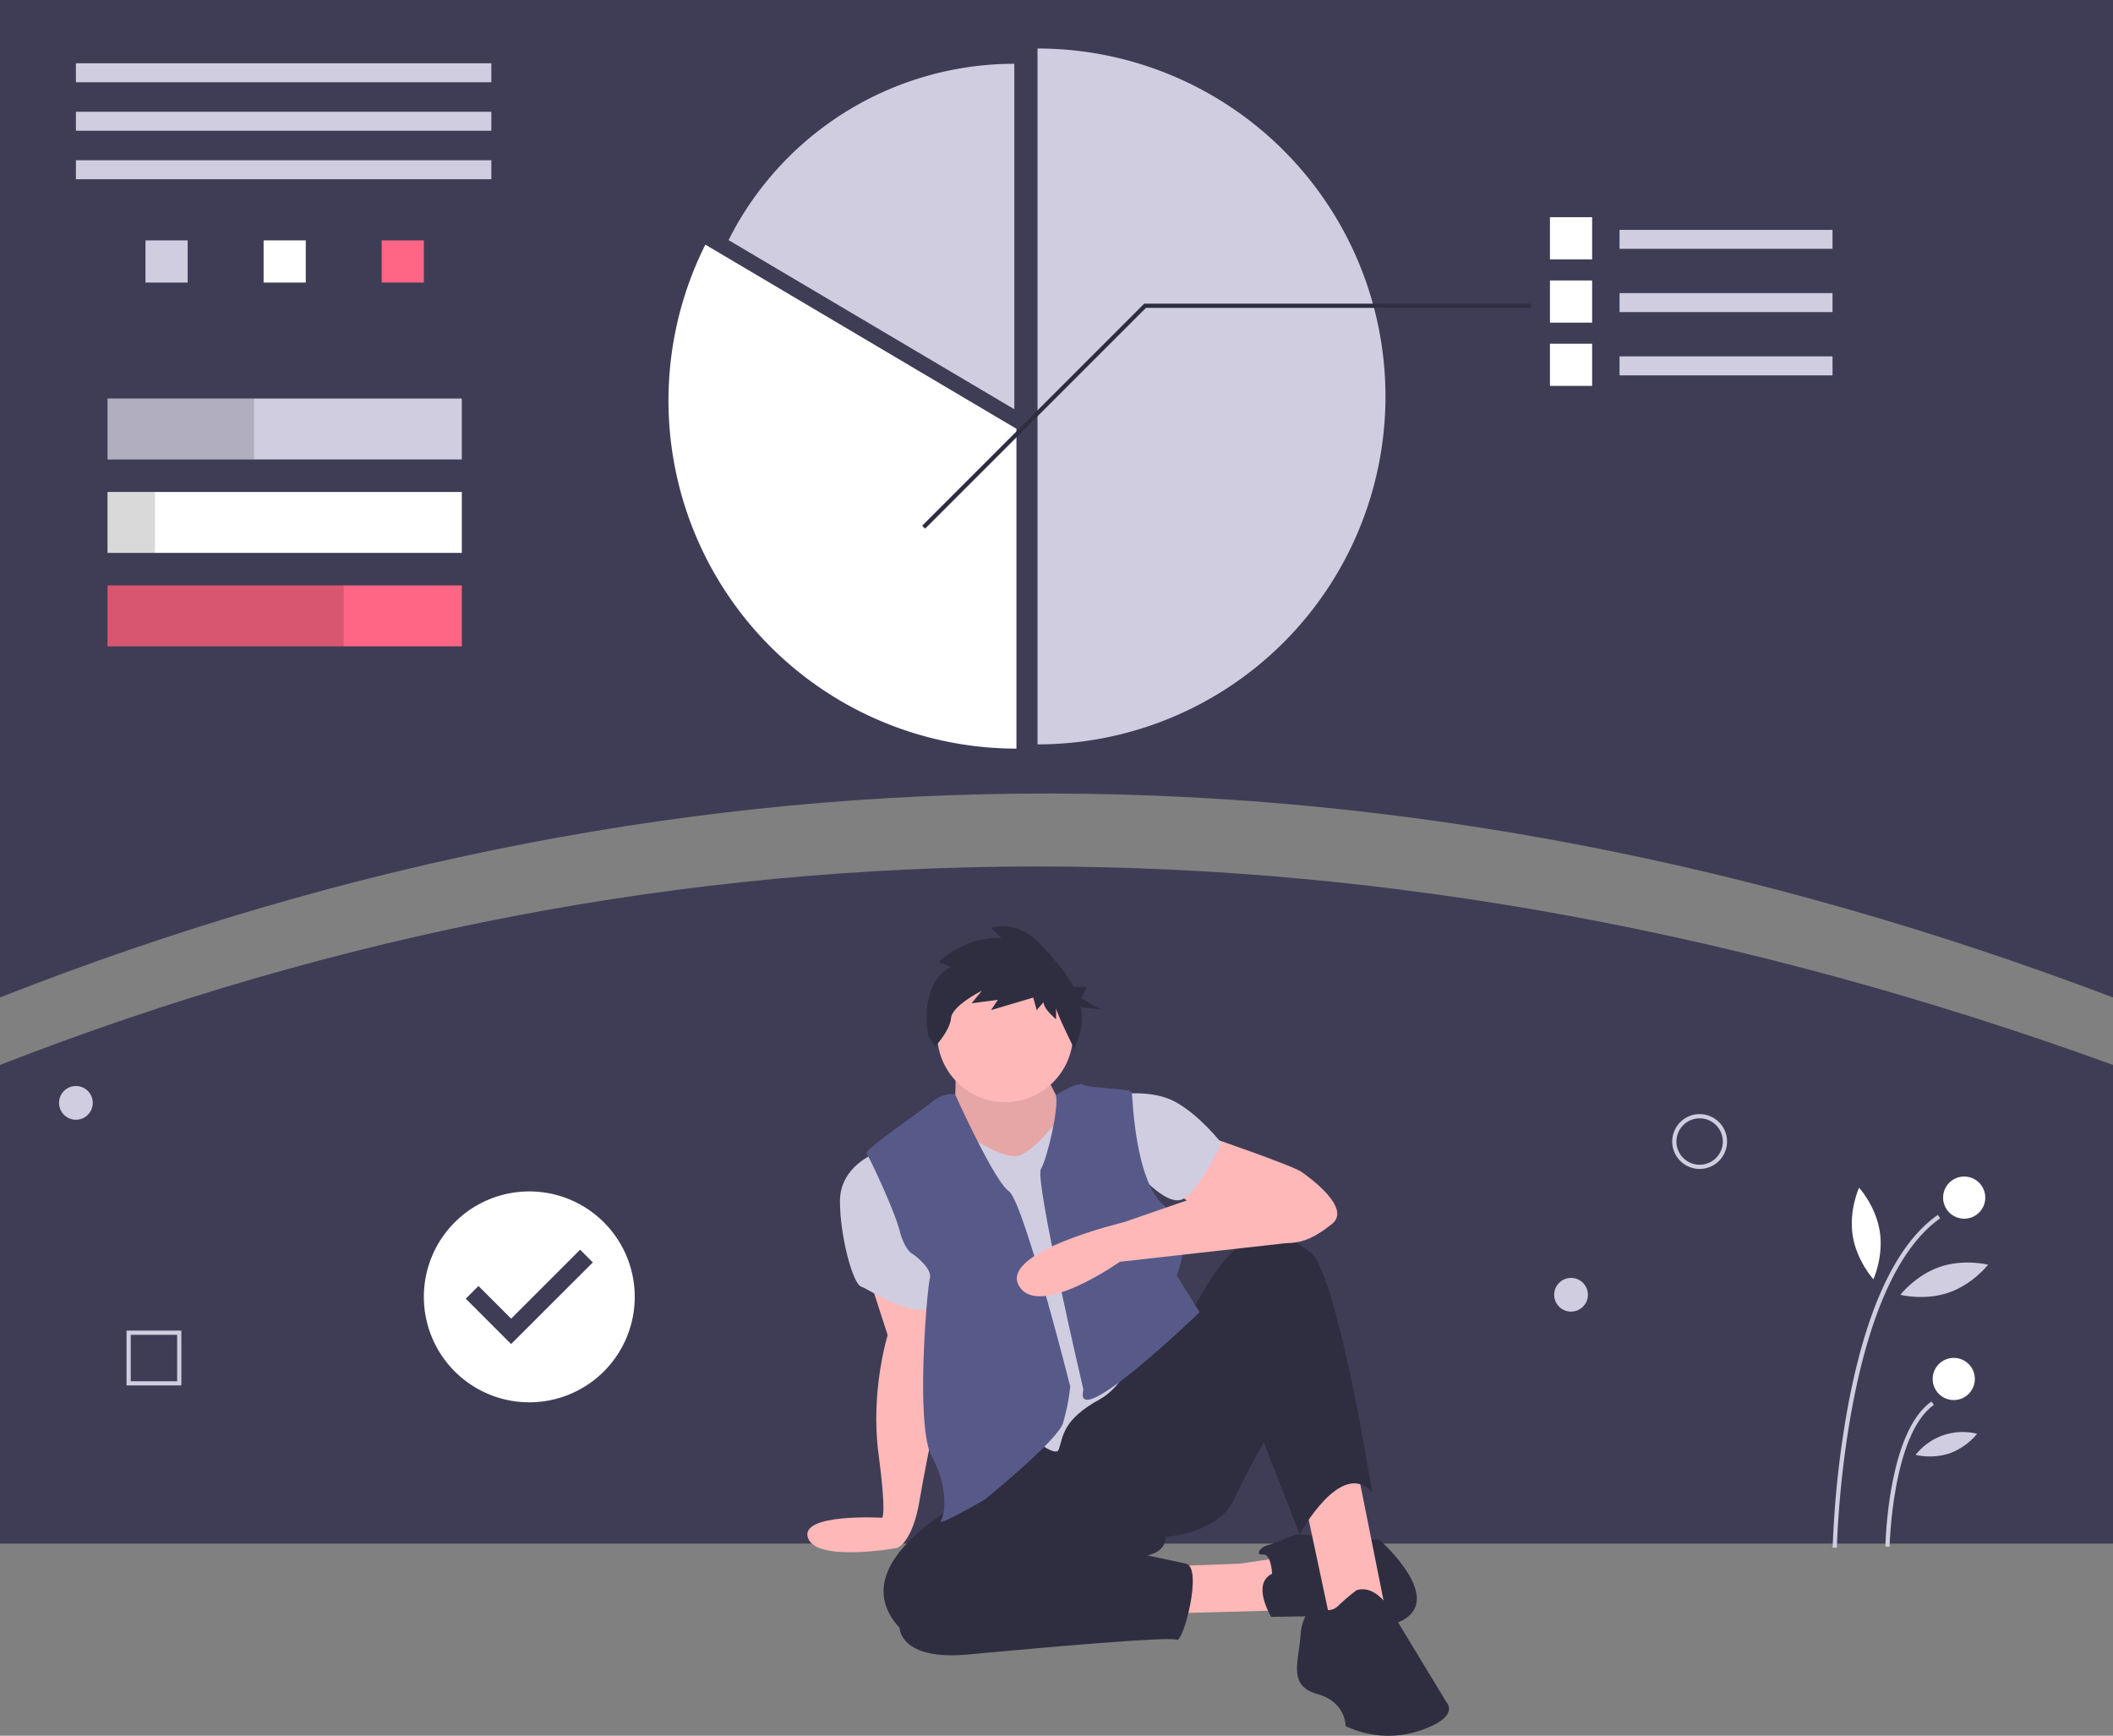 <svg id="ab83d798-7d25-4111-a4e2-42875f6e6704" data-name="Layer 1" xmlns="http://www.w3.org/2000/svg" width="1002"
     height="823.119" viewBox="0 0 1002 823.119">
    <rect x="0" y="0" width="1002" height="823.119" fill="#808080" stroke="none"/>
    <title>personal_goals</title>
    <path d="M1101,511.441c-335.922-127.294-669.972-130.563-1002,0v-473H1101Z"
          transform="translate(-99 -38.441)" fill="#3f3d56"/>
    <rect x="36" y="30" width="197" height="9" fill="#d0cde1"/>
    <rect x="36" y="53" width="197" height="9" fill="#d0cde1"/>
    <rect x="36" y="76" width="197" height="9" fill="#d0cde1"/>
    <rect x="69" y="114" width="20" height="20" fill="#d0cde1"/>
    <rect x="125" y="114" width="20" height="20" fill="#ffffff"/>
    <rect x="181" y="114" width="20" height="20" fill="#ff6584"/>
    <rect x="51" y="189" width="168" height="28.877" fill="#d0cde1"/>
    <rect x="51" y="233.311" width="168" height="28.877" fill="#ffffff"/>
    <rect x="51" y="277.623" width="168" height="28.877" fill="#ff6584"/>
    <rect x="51" y="189" width="69.5" height="28.877" opacity="0.15"/>
    <rect x="51" y="233.311" width="22.5" height="28.877" opacity="0.15"/>
    <rect x="51" y="277.623" width="112" height="28.877" opacity="0.15"/>
    <path d="M591,61.441v330a165,165,0,0,0,0-330Z" transform="translate(-99 -38.441)" fill="#d0cde1"/>
    <path d="M580,68.694a151.567,151.567,0,0,0-135.51,83.609L580,232.517Z"
          transform="translate(-99 -38.441)" fill="#d0cde1"/>
    <path d="M433.49,154.454A165.046,165.046,0,0,0,581,393.441v-151.67Z" transform="translate(-99 -38.441)"
          fill="#ffffff"/>
    <rect x="768" y="109" width="101" height="9" fill="#d0cde1"/>
    <rect x="735" y="103" width="20" height="20" fill="#ffffff"/>
    <rect x="768" y="139" width="101" height="9" fill="#d0cde1"/>
    <rect x="735" y="133" width="20" height="20" fill="#ffffff"/>
    <rect x="768" y="169" width="101" height="9" fill="#d0cde1"/>
    <rect x="735" y="163" width="20" height="20" fill="#ffffff"/>
    <polygon points="438.707 250.707 437.293 249.293 542.586 144 726 144 726 146 543.414 146 438.707 250.707"
             fill="#2f2e41"/>
    <path d="M1101,770.441H99v-227q483-188.205,1002,0Z" transform="translate(-99 -38.441)" fill="#3f3d56"/>
    <path d="M510.803,643.322,519.94,671.603s-8.267,26.541-4.351,56.128,1.74,30.457,1.74,30.457-39.126-2.252-35.21,9.495,42.172,4.863,42.172,4.863,7.347-1.978,10.828-22.863,12.232-61.111,12.232-61.111L539.122,650.597Z"
          transform="translate(-99 -38.441)" fill="#ffb8b8"/>
    <path d="M513.849,585.453s-16.534,6.091-16.534,22.625,6.091,39.159,10.007,40.464,30.022,19.144,34.808,6.527S513.849,585.453,513.849,585.453Z"
          transform="translate(-99 -38.441)" fill="#d0cde1"/>
    <polygon points="553.211 742.808 588.019 741.503 614.56 737.587 606.728 763.693 542.333 765.433 553.211 742.808"
             fill="#ffb8b8"/>
    <path d="M702.247,784.73s-.435-9.572-4.351-9.137-1.305-3.481,2.175-4.351,13.488-5.221,13.488-5.221l39.594,2.611s25.671,22.625,15.229,34.808-37.419,1.305-37.419,1.305l-29.152.435S692.24,789.516,702.247,784.73Z"
          transform="translate(-99 -38.441)" fill="#2f2e41"/>
    <polygon points="618.911 712.786 631.529 771.96 657.635 766.739 642.842 692.772 627.178 684.505 618.911 712.786"
             fill="#ffb8b8"/>
    <path d="M567.801,743.83s-73.097,33.068-42.205,66.57c0,0,0,15.664,32.633,12.618s95.722-8.702,98.768-6.962,12.618-34.373,4.351-36.113-18.274-3.916-18.274-3.916,8.702-1.305,8.702-8.702c0,0,24.801-1.74,32.197-17.404s14.358-27.411,14.358-27.411l16.969,43.51s19.58-36.113,34.373-20.015c0,0-16.534-103.989-29.152-113.561s-21.32-12.618-33.068-3.916-22.625,30.892-22.625,30.892Z"
          transform="translate(-99 -38.441)" fill="#2f2e41"/>
    <path d="M742.277,792.562a98.037,98.037,0,0,0-8.702,7.397c-3.481,3.481-8.267,1.74-8.702,0s-8.267,1.305-9.137,13.923-6.091,23.931,7.832,27.846,13.488,15.229,13.488,15.229a46.934,46.934,0,0,0,35.243,2.176c19.58-6.527,12.618-13.488,12.618-13.488l-26.106-43.075S751.849,789.516,742.277,792.562Z"
          transform="translate(-99 -38.441)" fill="#2f2e41"/>
    <path d="M670.05,576.751s41.77,14.358,46.121,17.404,23.931,17.404,14.358,24.801S713.125,631.139,694.416,625.483s-39.594-23.06-39.594-23.06Z"
          transform="translate(-99 -38.441)" fill="#ffb8b8"/>
    <path d="M628.28,557.607s16.534-3.046,28.282,3.481,21.755,19.58,21.755,19.58-10.878,23.06-18.709,26.541-22.19-13.923-22.19-13.923Z"
          transform="translate(-99 -38.441)" fill="#d0cde1"/>
    <path d="M552.137,544.989s.435,16.969-1.305,18.709,20.885,53.082,45.686,30.457,5.656-31.762,5.656-31.762-9.137-16.969-8.702-18.709-40.464,0-40.464,0Z"
          transform="translate(-99 -38.441)" fill="#ffb8b8"/>
    <path d="M552.137,544.989s.435,16.969-1.305,18.709,20.885,53.082,45.686,30.457,5.656-31.762,5.656-31.762-9.137-16.969-8.702-18.709-40.464,0-40.464,0Z"
          transform="translate(-99 -38.441)" opacity="0.1"/>
    <path d="M559.099,577.621s16.534,11.313,23.495,8.702,15.664-13.923,16.534-14.793,45.251,88.326,45.251,88.326-6.527,32.633-23.931,42.205-17.186,17.186-19.362,23.713-30.24-20.667-30.24-20.667l-17.839-75.708V583.278Z"
          transform="translate(-99 -38.441)" fill="#d0cde1"/>
    <path d="M551.92,557.389s-5.439-1.088-11.095,3.698-32.197,22.625-30.892,24.366,13.053,26.541,15.664,36.549,6.527,11.313,6.527,11.313,9.137,6.527,7.832,11.313-6.962,70.051.87,84.41,6.527,26.976,4.351,30.457,20.885-10.007,20.885-10.007,34.373-27.846,36.984-36.113a97.263,97.263,0,0,0,3.481-17.404S584.335,608.079,577.373,603.292,551.92,557.389,551.92,557.389Z"
          transform="translate(-99 -38.441)" fill="#575a89"/>
    <path d="M599.72,557.733s10.721-6.653,12.897-4.913,22.625,1.74,23.06,3.481,1.305,43.51,16.099,54.388,5.221,32.633,5.221,32.633l10.878,17.404s-59.173,56.994-55.258,37.419c.218-1.088,0-1.305,0-1.305s-23.06-98.768-20.015-103.989S601.182,563.951,599.72,557.733Z"
          transform="translate(-99 -38.441)" fill="#575a89"/>
    <path d="M690.935,597.636,631.761,618.086s-58.739,13.923-49.602,30.022,47.861-11.313,47.861-11.313l78.8-8.829S740.101,601.552,690.935,597.636Z"
          transform="translate(-99 -38.441)" fill="#ffb8b8"/>
    <circle cx="476.633" cy="490.449" r="32.197" fill="#ffb8b8"/>
    <path d="M549.992,496.891l-5.956-2.166s12.453-12.453,29.779-11.37l-4.873-4.873s11.912-4.331,22.741,7.039c5.692,5.977,12.279,13.003,16.385,20.917h6.378l-2.662,5.324,9.317,5.324-9.563-.956a26.866,26.866,0,0,1-.905,13.789l-2.166,5.956s-8.663-17.326-8.663-19.492v5.414s-5.956-4.873-5.956-8.122L590.6,517.466l-1.624-5.956-20.033,5.956,3.249-4.873-12.453,1.624,4.873-5.956s-14.077,7.039-14.619,12.995c-.541,5.956-7.58,13.536-7.58,13.536l-3.249-5.414S534.29,505.013,549.992,496.891Z"
          transform="translate(-99 -38.441)" fill="#2f2e41"/>
    <path d="M970.067,772.394l-2-.039a463.835,463.835,0,0,1,7.1-66.287c8.648-46.881,23.029-77.67,42.743-91.512l1.148,1.637C973.007,648.526,970.091,771.158,970.067,772.394Z"
          transform="translate(-99 -38.441)" fill="#d0cde1"/>
    <path d="M995.067,771.915l-2-.039c.043-2.215,1.293-54.414,21.843-68.842l1.148,1.637C996.338,718.517,995.077,771.383,995.067,771.915Z"
          transform="translate(-99 -38.441)" fill="#d0cde1"/>
    <circle cx="931.436" cy="567.933" r="10" fill="#ffffff"/>
    <circle cx="926.484" cy="653.933" r="10" fill="#ffffff"/>
    <path d="M990.406,622.369c1.879,12.004-3.019,22.741-3.019,22.741s-7.945-8.726-9.825-20.73,3.019-22.741,3.019-22.741S988.527,610.365,990.406,622.369Z"
          transform="translate(-99 -38.441)" fill="#ffffff"/>
    <path d="M1023.062,651.431c-11.493,3.942-22.904,1.034-22.904,1.034s7.223-9.3,18.716-13.242,22.903-1.034,22.903-1.034S1034.555,647.489,1023.062,651.431Z"
          transform="translate(-99 -38.441)" fill="#d0cde1"/>
    <path d="M1023.462,727.684a31.134,31.134,0,0,1-16.064.694,28.374,28.374,0,0,1,29.172-10.006A31.134,31.134,0,0,1,1023.462,727.684Z"
          transform="translate(-99 -38.441)" fill="#d0cde1"/>
    <path d="M904.984,592.776a13,13,0,1,1,13-13A13.014,13.014,0,0,1,904.984,592.776Zm0-24a11,11,0,1,0,11,11A11.012,11.012,0,0,0,904.984,568.776Z"
          transform="translate(-99 -38.441)" fill="#d0cde1"/>
    <circle cx="745" cy="614" r="8" fill="#d0cde1"/>
    <circle cx="36" cy="523" r="8" fill="#d0cde1"/>
    <path d="M185,695.441H159v-26h26Zm-24-2h22v-22H161Z" transform="translate(-99 -38.441)" fill="#d0cde1"/>
    <path d="M350,603.441a50,50,0,1,0,50,50A50,50,0,0,0,350,603.441Zm-8.625,72.375-21.507-21.507,6.033-6.033,15.495,15.495,32.705-32.705,6.032,6.033Z"
          transform="translate(-99 -38.441)" fill="#ffffff"/>
</svg>
